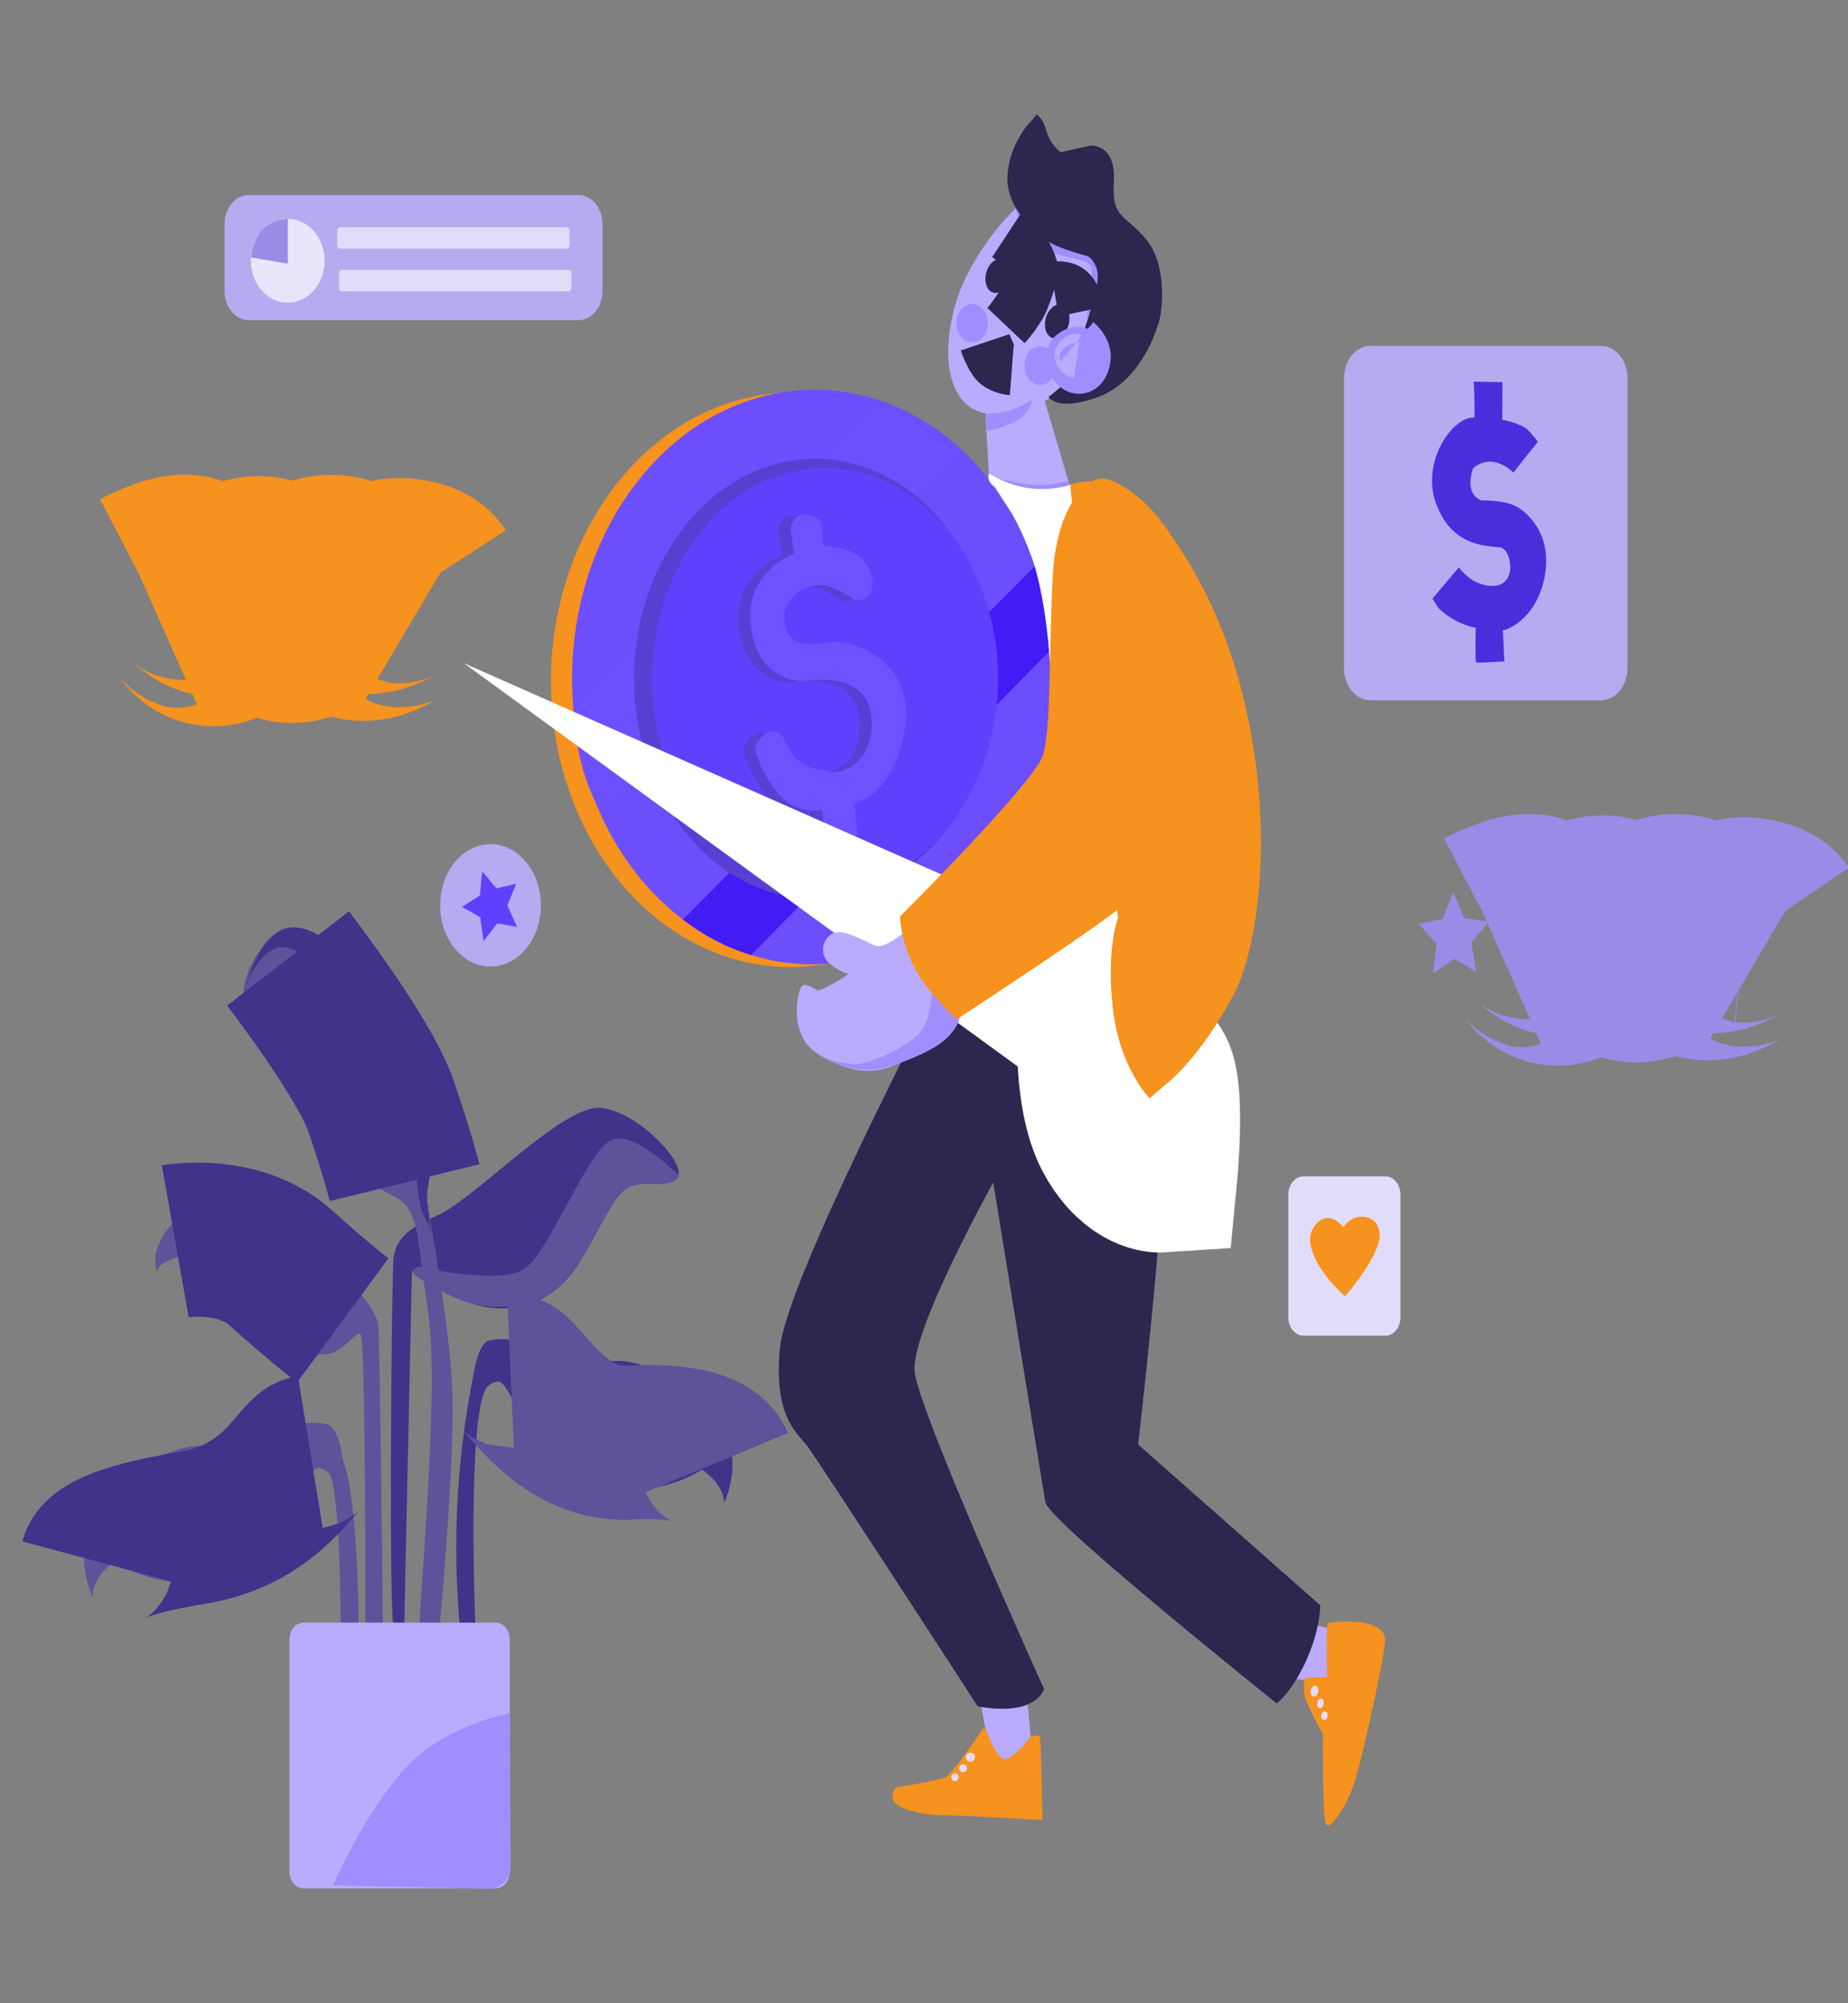 <svg width="36" height="39" viewBox="0 0 36 39" fill="none" xmlns="http://www.w3.org/2000/svg">
<rect x="0" y="0" width="36" height="39" fill="#808080" stroke="none"/>
<g clip-path="url(#clip0_9489_15906)">
<path d="M16.077 18.768C18.645 18.324 20.436 15.486 20.077 12.429C19.718 9.373 17.346 7.256 14.778 7.7C12.211 8.145 10.42 10.982 10.778 14.039C11.137 17.095 13.509 19.213 16.077 18.768Z" fill="#F6921E"/>
<path d="M16.489 18.714C19.057 18.27 20.848 15.432 20.489 12.376C20.131 9.319 17.758 7.202 15.191 7.646C12.623 8.091 10.832 10.929 11.19 13.985C11.549 17.042 13.921 19.159 16.489 18.714Z" fill="#6D4EFC"/>
<path d="M11.18 13.791C13.176 11.794 15.172 9.8 17.171 7.803C17.457 7.906 17.797 8.062 18.159 8.301C18.368 8.44 18.55 8.584 18.708 8.726L11.731 15.829C11.731 15.829 11.219 15.145 11.18 13.791Z" fill="#6E4FFE"/>
<path d="M13.303 17.901C15.595 15.603 17.887 13.302 20.177 11.004C20.275 11.29 20.369 11.635 20.437 12.03C20.471 12.234 20.495 12.429 20.512 12.609C18.553 14.603 16.593 16.6 14.633 18.594C14.483 18.55 14.318 18.488 14.145 18.411C13.808 18.258 13.529 18.075 13.303 17.901Z" fill="#421BF5"/>
<path d="M15.877 17.499C17.825 17.499 19.404 15.581 19.404 13.216C19.404 10.85 17.825 8.933 15.877 8.933C13.93 8.933 12.352 10.85 12.352 13.216C12.352 15.581 13.93 17.499 15.877 17.499Z" fill="#593FD2"/>
<path d="M16.55 17.275C18.393 16.956 19.673 14.879 19.41 12.636C19.147 10.392 17.439 8.832 15.597 9.151C13.754 9.47 12.473 11.547 12.736 13.791C12.999 16.034 14.707 17.594 16.55 17.275Z" fill="#6140FD"/>
<path d="M15.857 11.422C15.857 11.422 16.168 11.531 16.338 11.658C16.508 11.785 16.831 11.655 16.758 11.274C16.686 10.894 16.365 10.752 16.163 10.705C15.962 10.658 15.867 10.658 15.867 10.658L15.811 10.643L15.755 10.177C15.755 10.177 15.649 10.065 15.45 10.041C15.25 10.018 15.163 10.295 15.163 10.295L15.236 10.808C15.236 10.808 14.25 11.151 14.398 12.242C14.546 13.334 15.42 13.289 15.42 13.289C15.42 13.289 16.608 13.05 16.732 13.923C16.855 14.797 16.224 15.118 15.93 15.047C15.636 14.976 15.318 15.015 15.08 14.49C14.842 13.965 14.478 14.487 14.476 14.587C14.473 14.687 14.736 15.419 15.165 15.681C15.165 15.681 15.389 15.805 15.559 15.811C15.729 15.814 15.78 15.791 15.78 15.791L15.853 16.345C15.853 16.345 15.896 16.428 16.137 16.46C16.377 16.493 16.469 16.248 16.469 16.248L16.409 15.667C16.409 15.667 17.159 15.546 17.39 14.248C17.62 12.95 16.455 12.499 16.006 12.525C15.556 12.555 15.041 12.726 15.049 11.968C15.051 11.859 15.289 11.348 15.857 11.422Z" fill="#593FD2"/>
<path d="M16.09 11.396C16.09 11.396 16.401 11.505 16.571 11.632C16.741 11.758 17.064 11.629 16.991 11.248C16.918 10.868 16.597 10.726 16.396 10.679C16.194 10.632 16.1 10.632 16.1 10.632L16.044 10.617L15.988 10.151C15.988 10.151 15.881 10.039 15.682 10.015C15.483 9.992 15.395 10.269 15.395 10.269L15.468 10.782C15.468 10.782 14.482 11.124 14.63 12.216C14.778 13.307 15.653 13.263 15.653 13.263C15.653 13.263 16.84 13.024 16.964 13.897C17.088 14.77 16.456 15.092 16.163 15.021C15.869 14.95 15.551 14.989 15.313 14.463C15.075 13.938 14.71 14.46 14.708 14.561C14.706 14.661 14.968 15.393 15.398 15.655C15.398 15.655 15.621 15.779 15.791 15.785C15.961 15.788 16.012 15.764 16.012 15.764L16.085 16.319C16.085 16.319 16.129 16.401 16.369 16.434C16.61 16.466 16.702 16.221 16.702 16.221L16.641 15.64C16.641 15.64 17.391 15.52 17.622 14.222C17.855 12.927 16.687 12.472 16.238 12.499C15.789 12.528 15.274 12.699 15.281 11.941C15.281 11.832 15.519 11.322 16.09 11.396Z" fill="#7051FE"/>
<path d="M19.061 32.891L19.233 33.891L19.282 34.407L20.117 34.342C20.117 34.342 20.032 33.032 19.947 32.726C19.862 32.419 19.061 32.891 19.061 32.891Z" fill="#BAABFE"/>
<path d="M25.305 31.573L25.995 31.72L25.985 32.791L24.822 32.629L25.038 31.72L25.07 31.511L25.305 31.573Z" fill="#BAABFE"/>
<path d="M19.197 8.077C19.219 8.458 19.243 8.838 19.265 9.219C19.331 9.343 19.396 9.466 19.464 9.59C19.928 9.561 20.392 9.534 20.853 9.505L20.827 9.416L20.351 7.806L19.197 8.077Z" fill="#BAABFE"/>
<path d="M19.342 9.301C19.342 9.301 19.543 9.336 19.835 9.398C20.126 9.46 20.415 9.448 20.515 9.425C20.614 9.401 20.818 9.363 20.818 9.363L20.855 9.504C20.855 9.504 19.789 9.566 19.762 9.566C19.735 9.566 19.48 9.454 19.48 9.454L19.342 9.301Z" fill="#A18DFE"/>
<path d="M19.267 9.219C19.26 9.239 19.253 9.266 19.255 9.301C19.262 9.396 19.345 9.458 19.369 9.475C19.379 9.484 19.483 9.646 19.692 9.968C19.692 9.968 19.894 10.281 20.105 10.868C20.307 11.428 20.547 12.761 20.469 14.484C20.45 14.927 20.341 16.664 19.748 18.349C19.641 18.652 19.547 18.885 19.483 19.036C19.168 19.8 18.5 21.189 18.5 21.189C18.5 21.189 18.653 21.646 20.146 21.452C21.64 21.257 21.934 20.803 21.934 20.803L21.948 20.732L21.781 15.062L20.892 9.428C20.717 9.484 20.452 9.543 20.129 9.514C19.738 9.478 19.442 9.325 19.267 9.219Z" fill="white"/>
<path d="M18.291 19.237C18.291 19.237 15.323 24.915 15.195 26.239C15.066 27.564 15.518 27.889 15.712 28.133C15.906 28.378 19.046 33.219 19.046 33.219C19.046 33.219 19.551 33.328 19.918 33.219C20.284 33.11 20.338 32.88 20.338 32.88C20.338 32.88 17.875 27.443 17.817 26.694C17.752 25.883 19.349 23.021 19.349 23.021C19.349 23.021 20.301 28.883 20.365 29.248C20.428 29.614 24.872 33.163 24.872 33.163C24.872 33.163 25.163 32.947 25.442 32.337C25.721 31.729 25.721 31.254 25.721 31.254L22.171 28.122C22.171 28.122 22.689 23.688 22.689 22.036C22.689 22.036 22.667 21.402 22.635 21.172C22.604 20.942 20.872 19.508 19.677 19.172C18.483 18.832 18.291 19.237 18.291 19.237Z" fill="#2D264F"/>
<path d="M19.904 3.98C19.872 3.921 18.932 4.853 18.622 5.892C18.311 6.93 18.507 7.732 18.964 7.965C19.421 8.198 19.955 8.036 20.125 7.942C20.297 7.847 20.734 7.582 20.754 7.514C20.773 7.443 20.943 7.591 21.203 7.358C21.463 7.125 21.451 6.865 21.278 6.579L21.176 6.414C21.176 6.414 21.443 5.647 21.458 5.381C21.472 5.119 21.329 5.042 21.171 4.977C21.018 4.912 20.334 4.818 19.904 3.98Z" fill="#BAABFE"/>
<path d="M19.788 3.921C19.788 3.921 19.75 4.051 19.852 4.263C19.954 4.475 20.265 4.812 20.537 4.924C20.808 5.036 21.25 5.042 21.267 5.228C21.284 5.414 21.212 5.812 21.187 5.909C21.16 6.006 21.187 6.328 21.187 6.328C21.187 6.328 21.515 5.62 21.515 5.537C21.515 5.455 21.588 5.104 21.35 4.933C21.112 4.762 20.675 4.706 20.658 4.694C20.638 4.685 19.788 3.921 19.788 3.921Z" fill="#A18DFE"/>
<path d="M20.093 2.351C20.093 2.351 19.665 2.756 19.626 3.428C19.59 4.101 20.277 4.646 20.525 4.761C20.773 4.879 21.195 4.989 21.195 4.989C21.195 4.989 21.419 5.13 21.382 5.458C21.346 5.785 21.13 6.396 21.13 6.396C21.13 6.396 21.448 6.72 21.321 7.107C21.195 7.493 20.819 7.505 20.736 7.469C20.736 7.469 20.503 7.676 20.425 7.726C20.425 7.726 20.576 8.018 21.37 7.738C22.164 7.458 22.492 6.558 22.574 6.278C22.657 5.997 22.727 5.142 22.327 4.658C21.926 4.174 21.652 4.266 21.698 3.546C21.744 2.826 21.287 2.832 21.261 2.832C21.234 2.832 20.663 2.965 20.663 2.965C20.663 2.965 20.454 2.809 20.387 2.555C20.319 2.301 20.195 2.228 20.195 2.228L20.093 2.351Z" fill="#2D264F"/>
<path d="M21.319 19.994C21.319 19.994 21.234 21.41 21.669 22.163C22.104 22.918 22.604 22.885 22.604 22.885C22.604 22.885 22.757 21.295 22.543 20.862C22.329 20.428 21.275 19.962 21.275 19.962L21.319 19.994Z" stroke="white" stroke-width="3" stroke-miterlimit="10"/>
<path d="M20.888 9.428C20.888 9.428 21.77 9.098 22.503 10.012C23.234 10.924 24.057 12.325 24.412 14.526C24.767 16.726 24.439 18.596 24.031 19.369C23.62 20.142 23.137 20.75 22.766 21.065C22.394 21.381 22.394 21.381 22.394 21.381C22.394 21.381 21.809 20.797 21.678 19.626C21.547 18.455 21.78 17.871 21.78 17.871L20.854 9.505C20.854 9.505 20.845 9.422 20.888 9.428Z" fill="#F6921E"/>
<path d="M21.049 17.03C21.148 16.992 22.03 16.774 22.617 15.945C23.205 15.116 23.38 13.027 23.225 11.983C23.069 10.939 22.766 10.213 22.35 9.853C21.935 9.493 21.049 17.03 21.049 17.03Z" fill="#F6921E"/>
<path d="M17.618 18.151C17.604 18.163 17.247 18.449 17.089 18.419C16.931 18.39 16.443 18.051 16.219 18.175C15.996 18.299 15.964 18.608 16.173 18.77C16.382 18.936 16.533 18.962 16.533 18.962C16.533 18.962 16.011 19.307 15.923 19.278C15.836 19.248 15.724 19.136 15.629 19.189C15.537 19.242 15.345 20.136 15.904 20.499C16.462 20.862 16.955 20.927 17.375 20.756C17.793 20.585 18.203 20.44 18.422 20.225C18.64 20.009 18.66 19.891 18.66 19.891L18.645 19.767L17.618 18.151Z" fill="#BAABFE"/>
<path d="M18.148 18.714C18.138 18.746 18.277 19.841 17.832 20.192C17.39 20.543 16.871 20.708 16.667 20.72C16.463 20.732 16.055 20.596 16.055 20.596C16.055 20.596 16.681 20.994 17.395 20.737C17.395 20.737 17.988 20.561 18.345 20.289C18.702 20.018 18.702 19.761 18.702 19.761L18.148 18.714Z" fill="#A18DFE"/>
<path d="M21.251 9.393C21.251 9.393 20.595 9.726 20.51 11.184C20.428 12.641 20.484 14.169 20.316 14.706C20.148 15.242 17.533 17.841 17.533 17.841C17.533 17.841 17.543 18.614 18.111 19.281C18.679 19.948 18.66 19.829 18.66 19.829C18.66 19.829 21.63 17.889 21.865 17.623C22.541 16.874 22.582 15.844 22.744 14.989C22.929 14.024 23.116 12.422 22.798 10.396C22.635 10.154 22.48 9.977 22.361 9.856C22.164 9.659 21.989 9.529 21.817 9.434C21.581 9.307 21.438 9.29 21.317 9.349C21.288 9.366 21.266 9.381 21.251 9.393Z" fill="#F6921E"/>
<path d="M19.603 4.588C19.603 4.588 19.916 4.794 19.987 4.936C20.057 5.078 20.12 5.187 20.108 5.29C20.096 5.396 19.965 5.797 19.897 5.921C19.829 6.045 19.671 6.26 19.632 6.299C19.596 6.337 19.596 6.337 19.596 6.337M20.528 5.591C20.528 5.591 20.749 5.555 20.861 5.676C20.973 5.797 21.033 6.072 21.033 6.072" stroke="#2D264F" stroke-miterlimit="10"/>
<path d="M19.637 5.494C19.706 5.324 19.671 5.133 19.559 5.066C19.447 4.999 19.3 5.082 19.232 5.252C19.163 5.421 19.198 5.613 19.31 5.68C19.422 5.747 19.568 5.663 19.637 5.494Z" fill="#2D264F"/>
<path d="M20.797 6.381C20.866 6.211 20.831 6.019 20.719 5.952C20.607 5.885 20.461 5.969 20.392 6.138C20.323 6.308 20.358 6.5 20.47 6.566C20.582 6.633 20.729 6.55 20.797 6.381Z" fill="#2D264F"/>
<path d="M18.937 6.667C19.106 6.667 19.243 6.5 19.243 6.293C19.243 6.086 19.106 5.918 18.937 5.918C18.768 5.918 18.631 6.086 18.631 6.293C18.631 6.5 18.768 6.667 18.937 6.667Z" fill="#A18DFE"/>
<path d="M20.263 7.493C20.432 7.493 20.569 7.326 20.569 7.119C20.569 6.912 20.432 6.744 20.263 6.744C20.094 6.744 19.957 6.912 19.957 7.119C19.957 7.326 20.094 7.493 20.263 7.493Z" fill="#A18DFE"/>
<path d="M19.191 6.664C19.191 6.664 19.293 6.968 19.405 7.074C19.517 7.18 19.711 7.195 19.711 7.195" stroke="#2D264F" stroke-miterlimit="10"/>
<path d="M25.877 31.593C25.814 31.599 25.855 32.649 25.855 32.649L25.426 32.664C25.426 32.664 25.372 32.826 25.416 33.015C25.46 33.203 25.77 33.758 25.77 33.758C25.77 33.758 25.761 35.339 25.824 35.501C25.887 35.664 26.178 35.257 26.351 34.799C26.523 34.339 26.851 32.737 26.917 32.386C26.982 32.035 26.982 31.914 26.982 31.914C26.982 31.914 27.014 31.463 25.877 31.593ZM19.219 33.69C19.219 33.69 19.403 34.248 19.573 34.248C19.743 34.248 20.081 33.811 20.081 33.811C20.081 33.811 20.234 33.749 20.258 33.82C20.282 33.891 20.307 35.434 20.307 35.434C20.307 35.434 19 35.351 18.403 35.342C17.805 35.333 17.451 35.171 17.402 35.047C17.354 34.926 17.427 34.785 17.507 34.785C17.587 34.785 18.264 34.658 18.405 34.608C18.546 34.557 19.151 33.649 19.151 33.649L19.219 33.69Z" fill="#F6921E"/>
<path d="M19.197 8.062C19.197 8.062 19.564 8.039 19.751 7.965C19.938 7.891 20.105 7.782 20.105 7.782C20.105 7.782 20.069 8.092 19.707 8.242C19.345 8.393 19.221 8.384 19.221 8.384L19.197 8.077V8.062Z" fill="#A18DFE"/>
<path d="M20.98 6.655C20.98 6.655 21.157 6.803 21.137 6.968C21.118 7.133 21.043 7.201 20.975 7.151C20.907 7.101 20.848 6.974 20.88 6.93C20.912 6.885 21.026 6.815 21.038 6.912C21.047 7.006 20.977 6.995 20.977 6.995" stroke="#A18DFE" stroke-miterlimit="10"/>
<path d="M18.904 34.298C18.954 34.298 18.994 34.258 18.994 34.21C18.994 34.161 18.954 34.121 18.904 34.121C18.855 34.121 18.814 34.161 18.814 34.21C18.814 34.258 18.855 34.298 18.904 34.298Z" fill="#E1DCF9"/>
<path d="M18.761 34.502C18.804 34.502 18.839 34.468 18.839 34.425C18.839 34.383 18.804 34.349 18.761 34.349C18.718 34.349 18.684 34.383 18.684 34.425C18.684 34.468 18.718 34.502 18.761 34.502Z" fill="#E1DCF9"/>
<path d="M18.602 34.676C18.641 34.676 18.672 34.642 18.672 34.599C18.672 34.557 18.641 34.523 18.602 34.523C18.563 34.523 18.531 34.557 18.531 34.599C18.531 34.642 18.563 34.676 18.602 34.676Z" fill="#E1DCF9"/>
<path d="M25.675 32.954C25.692 32.898 25.676 32.838 25.638 32.821C25.6 32.805 25.556 32.837 25.539 32.894C25.522 32.95 25.538 33.01 25.576 33.026C25.614 33.043 25.659 33.011 25.675 32.954Z" fill="#E1DCF9"/>
<path d="M25.782 33.189C25.797 33.14 25.782 33.088 25.749 33.074C25.717 33.059 25.678 33.087 25.663 33.136C25.649 33.185 25.663 33.236 25.696 33.251C25.729 33.266 25.767 33.238 25.782 33.189Z" fill="#E1DCF9"/>
<path d="M25.861 33.429C25.875 33.385 25.859 33.337 25.826 33.323C25.794 33.308 25.756 33.332 25.743 33.377C25.73 33.421 25.745 33.469 25.778 33.483C25.811 33.498 25.848 33.474 25.861 33.429Z" fill="#E1DCF9"/>
<path d="M2.232 30.392C2.232 30.392 3.325 31.221 4.704 30.528C4.704 30.528 5.253 30.221 5.697 29.36C6.142 28.499 6.129 28.502 6.384 28.655C6.637 28.808 6.637 31.696 6.637 31.696L6.987 31.723C6.987 31.723 6.987 29.195 6.681 28.425C6.681 28.425 6.596 27.785 6.384 27.732C6.173 27.679 5.751 27.643 4.991 28.053C4.23 28.463 4.145 27.873 3.143 28.348C2.14 28.823 1.771 29.54 1.664 30.041C1.557 30.543 1.802 31.095 1.802 31.095C1.802 31.095 1.768 30.732 2.232 30.392Z" fill="#5F529A"/>
<path d="M1.883 30.398C1.914 30.283 2.167 30 3.753 29.744C5.336 29.487 5.812 28.307 6.045 28.269" stroke="#42328A" stroke-width="3" stroke-miterlimit="10"/>
<path d="M3.615 24.445C3.7 24.427 3.858 25.177 4.776 25.767C5.694 26.357 6.16 26.421 6.445 26.345C6.729 26.268 6.93 25.92 7.025 25.973C7.12 26.026 7.12 31.592 7.12 31.592H7.457C7.457 31.592 7.404 25.858 7.362 25.743C7.321 25.628 7.183 25.218 6.347 24.551C5.512 23.884 4.91 23.165 3.856 23.474C3.856 23.474 3.392 23.681 3.159 24.091C2.926 24.501 3.064 24.758 3.064 24.758C3.064 24.758 3.023 24.56 3.615 24.445Z" fill="#5F529A"/>
<path d="M3.414 24.165C3.414 24.165 4.65 23.947 5.464 24.678C6.277 25.41 6.678 25.705 6.678 25.705" stroke="#42328A" stroke-width="3" stroke-miterlimit="10"/>
<path d="M7.667 31.643C7.573 31.431 7.628 24.697 7.667 24.493C7.706 24.29 7.738 23.991 8.491 23.676C9.243 23.36 10.994 21.463 11.723 21.57C12.451 21.676 13.236 22.54 13.221 22.829C13.204 23.118 12.777 23.003 12.398 23.05C12.017 23.098 11.803 23.723 11.305 24.552C10.805 25.381 9.935 25.688 9.039 25.322C8.143 24.956 8.024 24.744 8.024 24.744L7.874 31.682L7.667 31.643Z" fill="#42328A"/>
<path d="M8.18 31.696C8.126 31.543 8.58 27.103 8.338 25.525C8.095 23.947 8.18 23.525 7.631 23.268C7.082 23.012 5.887 21.985 5.635 20.959C5.382 19.932 5.351 19.354 5.319 19.292C5.288 19.23 5.234 19.035 4.982 19.342C4.729 19.649 4.622 19.215 4.991 18.611C5.36 18.006 5.73 17.841 6.375 18.366C7.021 18.891 8.088 20.354 8.33 21.112C8.573 21.87 8.308 23.024 8.33 23.357C8.352 23.69 8.731 25.59 8.806 26.95C8.879 28.31 8.563 31.684 8.563 31.684L8.18 31.696Z" fill="#5F529A"/>
<path d="M8.141 24.658C8.141 24.658 9.685 25.015 10.193 24.717C10.7 24.419 11.475 22.292 11.951 22.177C12.427 22.062 13.219 22.879 13.219 22.879C13.219 22.879 13.236 23.071 12.718 23.053C12.201 23.035 12.102 23.13 11.752 23.755C11.402 24.381 11.094 25.142 10.334 25.351C9.574 25.564 9.073 25.372 8.678 25.177C8.282 24.985 8.02 24.744 8.02 24.744L8.141 24.658Z" fill="#5F529A"/>
<path d="M5.611 18.661C5.611 18.661 7.09 20.573 7.418 21.523C7.746 22.472 7.882 23.024 7.882 23.024" stroke="#42328A" stroke-width="3" stroke-miterlimit="10"/>
<path d="M4.768 19.301C4.777 19.147 5.244 17.914 6.004 18.699C6.764 19.484 6.754 20.227 7.344 20.867C7.937 21.507 8.148 21.894 8.116 22.369C8.085 22.844 8.138 23.433 8.274 23.702C8.413 23.97 8.444 23.959 8.413 23.97C8.381 23.982 8.301 23.289 8.301 23.289C8.301 23.289 8.651 21.634 8.269 20.923C7.888 20.212 6.795 18.336 5.933 18.085C5.069 17.835 4.768 19.301 4.768 19.301ZM13.672 28.61C13.672 28.61 12.58 29.389 11.2 28.737C11.2 28.737 10.652 28.448 10.207 27.637C9.916 27.106 9.821 26.923 9.717 26.9C9.717 26.9 9.624 26.888 9.52 26.97C9.126 27.277 9.226 30.767 9.262 31.77C9.165 31.785 9.068 31.799 8.971 31.814C8.884 30.923 8.845 29.823 8.959 28.578C9.02 27.905 9.117 27.295 9.226 26.752C9.226 26.752 9.311 26.147 9.522 26.1C9.734 26.053 10.156 26.015 10.916 26.401C11.676 26.788 11.761 26.233 12.764 26.678C13.767 27.127 14.136 27.802 14.243 28.274C14.348 28.746 14.105 29.265 14.105 29.265C14.105 29.265 14.136 28.929 13.672 28.61Z" fill="#42328A"/>
<path d="M13.964 28.475C13.903 28.328 13.612 28.012 12.25 28.086C10.887 28.16 10.147 26.684 9.945 26.693" stroke="#5F529A" stroke-width="3" stroke-miterlimit="10"/>
<path d="M9.658 36.764H5.911C5.76 36.764 5.639 36.616 5.639 36.434V31.92C5.639 31.737 5.76 31.59 5.911 31.59H9.658C9.808 31.59 9.93 31.737 9.93 31.92V36.434C9.932 36.613 9.808 36.764 9.658 36.764Z" fill="#BAABFE"/>
<path d="M6.486 36.705C6.503 36.657 7.113 35.289 7.887 34.433C8.665 33.578 9.932 33.356 9.932 33.356L9.949 36.368C9.949 36.368 9.925 36.752 9.498 36.772L6.486 36.705Z" fill="#A18DFE"/>
<path d="M11.269 6.233H4.844C4.586 6.233 4.375 5.98 4.375 5.664V4.366C4.375 4.054 4.584 3.797 4.844 3.797H11.269C11.527 3.797 11.738 4.051 11.738 4.366V5.664C11.738 5.98 11.527 6.233 11.269 6.233Z" fill="#B7AAF1"/>
<path d="M11.039 4.841H6.624C6.593 4.841 6.568 4.811 6.568 4.773V4.49C6.568 4.451 6.593 4.422 6.624 4.422H11.039C11.07 4.422 11.095 4.451 11.095 4.49V4.773C11.095 4.811 11.068 4.841 11.039 4.841ZM11.073 5.673H6.661C6.629 5.673 6.605 5.643 6.605 5.605V5.322C6.605 5.283 6.629 5.254 6.661 5.254H11.075C11.107 5.254 11.131 5.283 11.131 5.322V5.605C11.129 5.643 11.104 5.673 11.073 5.673Z" fill="#E1DCF9"/>
<path d="M5.606 5.894C6.002 5.894 6.324 5.528 6.324 5.077C6.324 4.626 6.002 4.26 5.606 4.26C5.209 4.26 4.887 4.626 4.887 5.077C4.887 5.528 5.209 5.894 5.606 5.894Z" fill="#E9E5FA"/>
<path d="M5.607 4.26V5.133L4.893 5.012C4.895 5.009 4.922 4.298 5.607 4.26Z" fill="#9B8BE6"/>
<path d="M2.871 11.492C2.871 11.492 3.398 11.218 3.626 11.242C3.855 11.265 3.981 11.528 4.187 11.56C4.394 11.596 4.782 11.218 5.112 11.274C5.445 11.33 5.445 11.549 5.695 11.56C5.948 11.572 6.13 11.183 6.54 11.251C6.953 11.318 6.722 11.513 7.101 11.513C7.48 11.513 7.536 11.274 7.832 11.307C8.129 11.339 8.175 11.41 8.175 11.41M3.019 11.879C3.352 11.731 3.568 11.776 3.762 11.835C3.957 11.891 3.957 12.245 4.289 12.109C4.622 11.973 4.872 11.743 5.032 11.778C5.193 11.814 5.455 12.065 5.673 12.076C5.89 12.088 6.222 11.838 6.417 11.838C6.611 11.838 6.873 12.065 7.138 12.032C7.4 11.997 7.628 11.77 7.789 11.77C7.949 11.77 8.143 11.885 8.143 11.885" stroke="#F6921E" stroke-width="4" stroke-miterlimit="10"/>
<path d="M26.989 26.003H25.389C25.229 26.003 25.098 25.843 25.098 25.649V23.256C25.098 23.062 25.229 22.902 25.389 22.902H26.989C27.15 22.902 27.281 23.062 27.281 23.256V25.649C27.281 25.843 27.15 26.003 26.989 26.003Z" fill="#E1DCF9"/>
<path d="M26.202 25.238C25.707 24.79 25.439 24.288 25.544 23.991C25.576 23.902 25.668 23.749 25.816 23.719C26.008 23.681 26.153 23.873 26.168 23.893C26.195 23.855 26.306 23.707 26.486 23.69C26.518 23.687 26.7 23.669 26.807 23.817C26.807 23.817 26.858 23.887 26.875 23.997C26.913 24.233 26.646 24.713 26.202 25.238Z" fill="#F6921E"/>
<path d="M29.059 18.098C29.059 18.098 29.585 17.823 29.814 17.847C30.042 17.871 30.168 18.133 30.375 18.166C30.581 18.201 30.97 17.823 31.3 17.88C31.633 17.936 31.633 18.154 31.883 18.166C32.135 18.177 32.318 17.788 32.728 17.856C33.138 17.924 32.91 18.119 33.289 18.119C33.668 18.119 33.724 17.88 34.02 17.912C34.316 17.947 34.362 18.015 34.362 18.015M29.207 18.487C29.539 18.34 29.756 18.384 29.95 18.443C30.144 18.499 30.144 18.853 30.477 18.717C30.809 18.582 31.06 18.352 31.22 18.387C31.38 18.422 31.642 18.673 31.861 18.685C32.08 18.697 32.41 18.446 32.604 18.446C32.798 18.446 33.06 18.673 33.325 18.641C33.59 18.608 33.816 18.378 33.976 18.378C34.136 18.378 34.331 18.493 34.331 18.493" stroke="#9B8BE6" stroke-width="4" stroke-miterlimit="10"/>
<path d="M28.758 18.924L28.333 18.667L27.918 18.947L27.986 18.378L27.639 17.986L28.107 17.888L28.306 17.363L28.527 17.874L28.999 17.944L28.666 18.357L28.758 18.924Z" fill="#9B8BE6"/>
<path d="M9.555 18.817C10.097 18.817 10.536 18.284 10.536 17.625C10.536 16.967 10.097 16.434 9.555 16.434C9.013 16.434 8.574 16.967 8.574 17.625C8.574 18.284 9.013 18.817 9.555 18.817Z" fill="#B7AAF1"/>
<path d="M10.073 18.044L9.687 17.977L9.42 18.322L9.355 17.856L9 17.655L9.347 17.434L9.393 16.965L9.673 17.295L10.056 17.204L9.884 17.629L10.073 18.044Z" fill="#6140FD"/>
<path d="M31.186 13.634H26.699C26.412 13.634 26.182 13.354 26.182 13.006V7.363C26.182 7.015 26.412 6.734 26.699 6.734H31.186C31.473 6.734 31.704 7.015 31.704 7.363V13.003C31.704 13.351 31.473 13.634 31.186 13.634Z" fill="#B7AAF1"/>
<path d="M28.716 8.13C28.74 8.133 28.711 7.431 28.711 7.431L29.267 7.44L29.265 8.171C29.265 8.171 29.636 8.239 29.767 8.375C29.899 8.513 29.959 8.599 29.959 8.599L29.481 9.201C29.481 9.201 29.09 8.785 28.697 9.115C28.697 9.115 28.502 9.608 28.862 9.743C28.862 9.743 29.25 9.732 29.493 9.838C29.736 9.944 30.256 10.398 30.088 11.239C29.921 12.08 29.333 12.257 29.333 12.257L29.277 12.271L29.306 12.876C29.306 12.876 28.782 12.911 28.757 12.897C28.733 12.882 28.748 12.221 28.748 12.221C28.748 12.221 28.345 12.162 28.017 11.832L27.905 11.655L28.42 11.044C28.42 11.044 28.682 11.437 29.122 11.404C29.561 11.369 29.445 10.693 29.228 10.658C29.012 10.622 28.313 10.675 27.988 9.838C27.657 9.003 28.301 8.103 28.716 8.13Z" fill="#4C2DDC"/>
</g>
<defs>
<clipPath id="clip0_9489_15906">
<rect width="36" height="38" fill="white" transform="translate(0 0.5)"/>
</clipPath>
</defs>
</svg>
